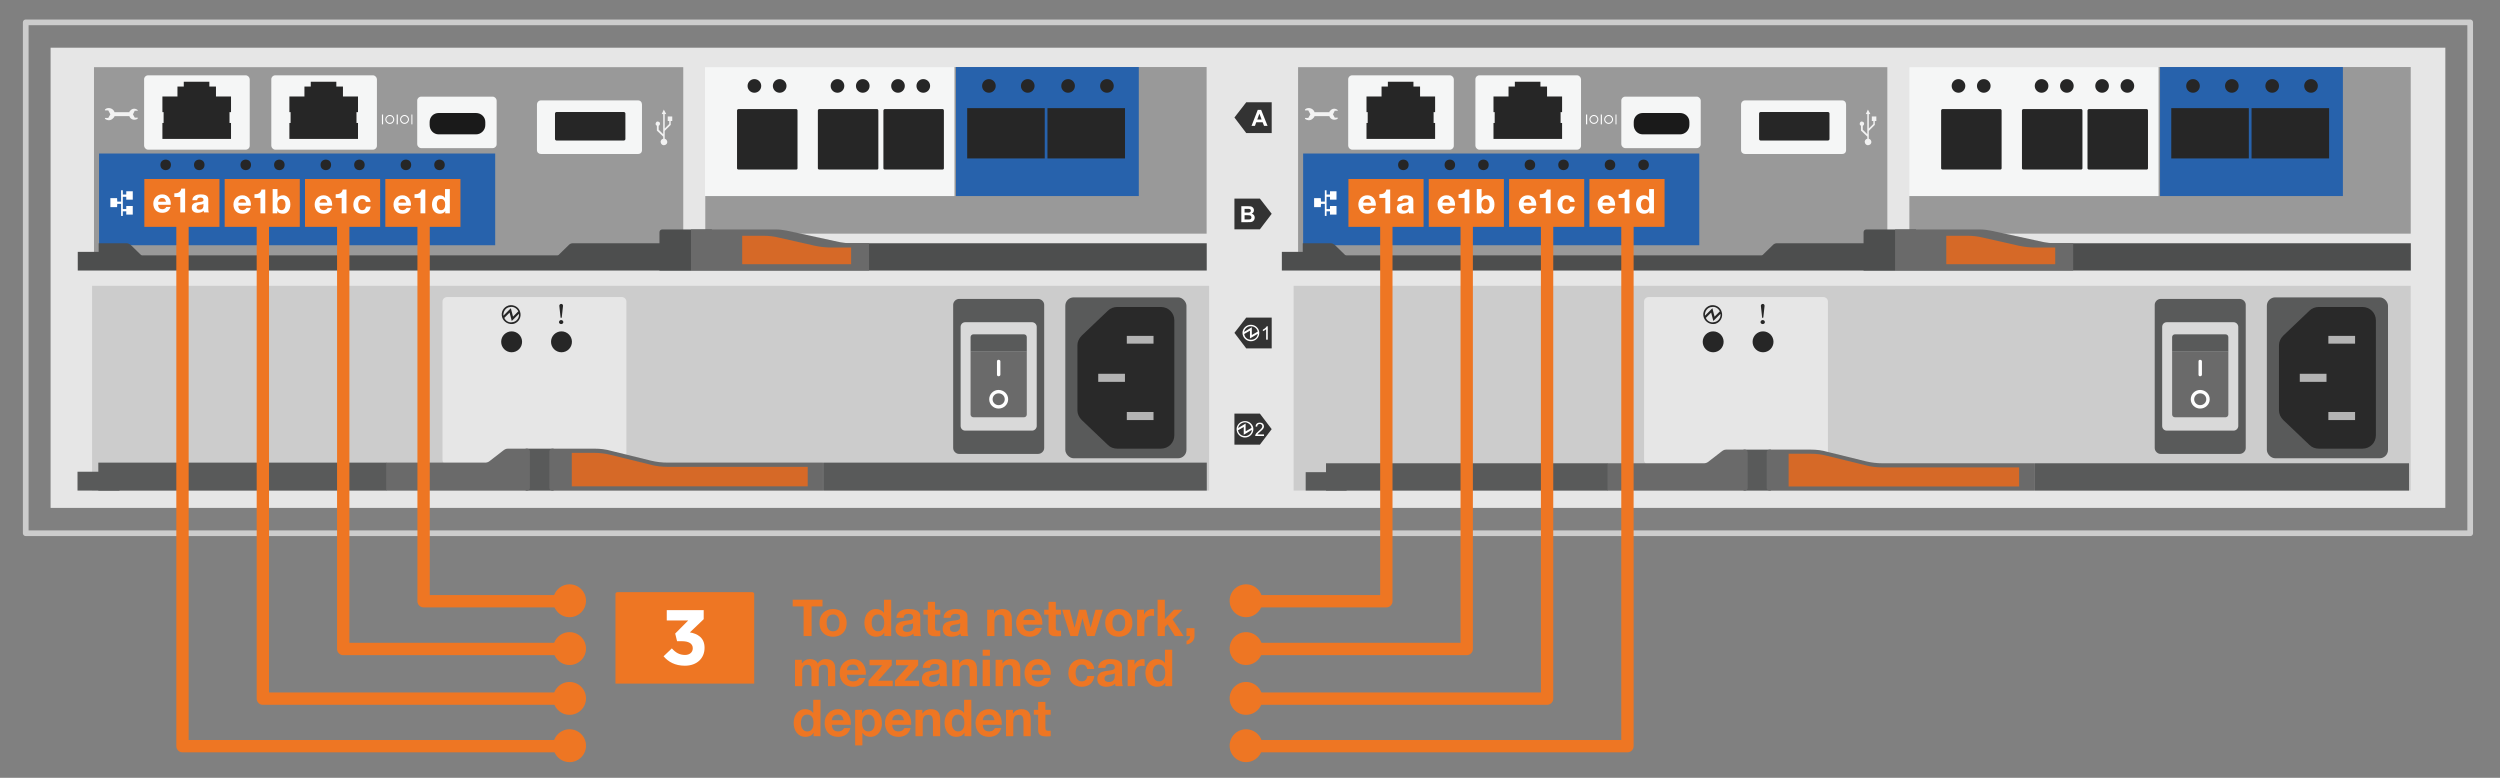 <?xml version="1.0" encoding="UTF-8"?><svg id="a" xmlns="http://www.w3.org/2000/svg" width="5.625in" height="1.75in" viewBox="0 0 405 126"><rect x="0" y="0" width="405" height="126" fill="#808080" stroke="none"/><rect x="4.17" y="3.622" width="396" height="82.759" fill="none" stroke="#ccc" stroke-linecap="round" stroke-linejoin="round" stroke-width=".923"/><rect x="8.196" y="7.727" width="387.949" height="74.551" fill="#e6e6e6" stroke-width="0"/><rect x="14.914" y="46.301" width="180.967" height="33.173" fill="#ccc" stroke-width="0"/><path d="M72.44,75.247h28.281c.403,0,.755-.302.755-.755v-25.614c0-.453-.352-.755-.755-.755h-28.281c-.403,0-.755.302-.755.755v25.614c0,.453.352.755.755.755" fill="#e6e6e6" fill-rule="evenodd" stroke-width="0"/><path d="M91.21,49.532c0-.201-.151-.302-.302-.302s-.302.151-.302.302l.201,1.862c0,.101.05.101.101.101s.101-.05.101-.101l.201-1.862M91.26,52.199c0-.201-.151-.352-.352-.352s-.352.151-.352.352c0,.151.151.302.352.302s.352-.151.352-.302Z" fill="#262626" fill-rule="evenodd" stroke-width="0"/><path d="M84.265,50.539c-.201-.805-1.057-1.258-1.862-1.057-.855.252-1.308,1.107-1.057,1.912.252.805,1.107,1.258,1.912,1.057.805-.252,1.258-1.107,1.006-1.912M84.064,50.841c.101.654-.403,1.308-1.107,1.359-.503.101-1.057-.201-1.258-.705l.855-.855.352,1.359,1.157-1.157ZM81.548,51.143c-.05-.704.403-1.359,1.107-1.409.554-.101,1.057.201,1.308.705l-.855.855-.352-1.359-1.208,1.208Z" fill="#262626" fill-rule="evenodd" stroke-width="0"/><circle cx="82.883" cy="55.375" r="1.694" fill="#262626" stroke-width="0"/><circle cx="90.96" cy="55.375" r="1.694" fill="#262626" stroke-width="0"/><path d="M155.37,73.536h12.782c.554,0,1.006-.453,1.006-.956v-23.198c0-.503-.453-.956-1.006-.956h-12.782c-.503,0-.956.453-.956.956v23.198c0,.503.453.956.956.956Z" fill="#595a5a" stroke-width="0"/><path d="M156.376,69.762h10.819c.403,0,.755-.352.755-.755v-16.053c0-.403-.352-.755-.755-.755h-10.819c-.453,0-.755.352-.755.755v16.053c0,.403.302.755.755.755Z" fill="#d9d9d9" stroke-width="0"/><path d="M166.34,56.98v-2.365c0-.252-.201-.453-.453-.453h-8.202c-.252,0-.453.201-.453.453v2.365h9.108Z" fill="#595a5a" stroke-width="0"/><path d="M166.34,56.98h-9.108v10.165c0,.252.201.453.453.453h8.202c.252,0,.453-.201.453-.453v-10.165Z" fill="#6a6a6a" stroke-width="0"/><path d="M161.761,60.955c.151,0,.302-.101.302-.252v-2.164c0-.151-.151-.252-.302-.252s-.252.101-.252.252v2.164c0,.151.101.252.252.252M162.767,64.679c0-.554-.453-.956-1.006-.956-.503,0-.956.403-.956.956s.453.956.956.956c.554,0,1.006-.403,1.006-.956ZM163.321,64.679c0-.855-.705-1.51-1.56-1.51-.805,0-1.51.654-1.51,1.51s.705,1.51,1.51,1.51c.855,0,1.56-.654,1.56-1.51Z" fill="#fff" fill-rule="evenodd" stroke-width="0"/><rect x="172.58" y="48.174" width="19.625" height="26.067" rx="1.359" ry="1.359" fill="#595a5a" stroke-width="0"/><path d="M174.542,55.923v10.568c0,.554.252,1.107.704,1.56l4.227,4.026c.403.403.956.604,1.51.604h7.095c1.208,0,2.164-.956,2.164-2.164v-18.619c0-1.208-.956-2.164-2.164-2.164h-7.095c-.554,0-1.107.201-1.51.604l-4.227,4.026c-.453.453-.704,1.006-.704,1.56Z" fill="#292929" stroke-width="0"/><path d="M182.543,68.051h4.328v-1.308h-4.328v1.308ZM177.914,61.861h4.328v-1.308h-4.328v1.308ZM182.543,55.671h4.328v-1.258h-4.328v1.258Z" fill="#b3b3b3" fill-rule="evenodd" stroke-width="0"/><rect x="133.35" y="74.946" width="62.149" height="4.528" fill="#595a5a" stroke-width="0"/><rect x="85.155" y="72.682" width="4.527" height="6.791" fill="#595a5a" stroke-width="0"/><rect x="15.927" y="74.946" width="46.75" height="4.528" fill="#595a5a" stroke-width="0"/><path d="M108.213,74.946c-.948,0-1.843-.105-2.738-.316l-6.423-1.579c-.895-.263-1.79-.368-2.738-.368h-6.844c-.263,0-.474.211-.474.474v5.896c0,.211.211.421.474.421h43.853v-4.528h-25.112Z" fill="#6a6a6a" stroke-width="0"/><path d="M92.63,78.789h38.22v-3.159h-22.637c-1,0-1.948-.105-2.895-.368l-6.423-1.579c-.842-.211-1.685-.316-2.58-.316h-3.685v5.422" fill="#d66927" fill-rule="evenodd" stroke-width="0"/><path d="M78.574,74.946h-15.951v4.528h22.795c.211,0,.421-.211.421-.421v-5.896c0-.263-.211-.474-.421-.474h-3.159c-.263,0-.474.105-.684.263l-2.316,1.79c-.211.158-.474.211-.684.211Z" fill="#6a6a6a" stroke-width="0"/><rect x="12.557" y="76.42" width="6.791" height="3.053" fill="#595a5a" stroke-width="0"/><rect x="209.565" y="46.301" width="180.967" height="33.173" fill="#ccc" stroke-width="0"/><path d="M267.091,75.247h28.281c.403,0,.755-.302.755-.755v-25.614c0-.453-.352-.755-.755-.755h-28.281c-.403,0-.755.302-.755.755v25.614c0,.453.352.755.755.755" fill="#e6e6e6" fill-rule="evenodd" stroke-width="0"/><path d="M285.861,49.532c0-.201-.151-.302-.302-.302s-.302.151-.302.302l.201,1.862c0,.101.05.101.101.101s.101-.05.101-.101l.201-1.862M285.911,52.199c0-.201-.151-.352-.352-.352s-.352.151-.352.352c0,.151.151.302.352.302s.352-.151.352-.302Z" fill="#262626" fill-rule="evenodd" stroke-width="0"/><path d="M278.917,50.539c-.201-.805-1.057-1.258-1.862-1.057-.855.252-1.308,1.107-1.057,1.912.252.805,1.107,1.258,1.912,1.057.805-.252,1.258-1.107,1.006-1.912M278.715,50.841c.101.654-.403,1.308-1.107,1.359-.503.101-1.057-.201-1.258-.705l.855-.855.352,1.359,1.157-1.157ZM276.199,51.143c-.05-.704.403-1.359,1.107-1.409.554-.101,1.057.201,1.308.705l-.855.855-.352-1.359-1.208,1.208Z" fill="#262626" fill-rule="evenodd" stroke-width="0"/><circle cx="277.534" cy="55.375" r="1.694" fill="#262626" stroke-width="0"/><circle cx="285.612" cy="55.375" r="1.694" fill="#262626" stroke-width="0"/><path d="M350.021,73.536h12.782c.554,0,1.006-.453,1.006-.956v-23.198c0-.503-.453-.956-1.006-.956h-12.782c-.503,0-.956.453-.956.956v23.198c0,.503.453.956.956.956Z" fill="#595a5a" stroke-width="0"/><path d="M351.027,69.762h10.819c.403,0,.755-.352.755-.755v-16.053c0-.403-.352-.755-.755-.755h-10.819c-.453,0-.755.352-.755.755v16.053c0,.403.302.755.755.755Z" fill="#d9d9d9" stroke-width="0"/><path d="M360.991,56.98v-2.365c0-.252-.201-.453-.453-.453h-8.202c-.252,0-.453.201-.453.453v2.365h9.108Z" fill="#595a5a" stroke-width="0"/><path d="M360.991,56.98h-9.108v10.165c0,.252.201.453.453.453h8.202c.252,0,.453-.201.453-.453v-10.165Z" fill="#6a6a6a" stroke-width="0"/><path d="M356.412,60.955c.151,0,.302-.101.302-.252v-2.164c0-.151-.151-.252-.302-.252s-.252.101-.252.252v2.164c0,.151.101.252.252.252M357.418,64.679c0-.554-.453-.956-1.006-.956-.503,0-.956.403-.956.956s.453.956.956.956c.554,0,1.006-.403,1.006-.956ZM357.972,64.679c0-.855-.705-1.51-1.56-1.51-.805,0-1.51.654-1.51,1.51s.705,1.51,1.51,1.51c.855,0,1.56-.654,1.56-1.51Z" fill="#fff" fill-rule="evenodd" stroke-width="0"/><rect x="367.231" y="48.174" width="19.625" height="26.067" rx="1.359" ry="1.359" fill="#595a5a" stroke-width="0"/><path d="M369.193,55.923v10.568c0,.554.252,1.107.704,1.56l4.227,4.026c.403.403.956.604,1.51.604h7.095c1.208,0,2.164-.956,2.164-2.164v-18.619c0-1.208-.956-2.164-2.164-2.164h-7.095c-.554,0-1.107.201-1.51.604l-4.227,4.026c-.453.453-.704,1.006-.704,1.56Z" fill="#292929" stroke-width="0"/><path d="M377.195,68.051h4.328v-1.308h-4.328v1.308ZM372.565,61.861h4.328v-1.308h-4.328v1.308ZM377.195,55.671h4.328v-1.258h-4.328v1.258Z" fill="#b3b3b3" fill-rule="evenodd" stroke-width="0"/><rect x="329.54" y="75.05" width="60.722" height="4.424" fill="#595a5a" stroke-width="0"/><rect x="282.452" y="72.838" width="4.424" height="6.635" fill="#595a5a" stroke-width="0"/><rect x="214.813" y="75.05" width="45.677" height="4.424" fill="#595a5a" stroke-width="0"/><path d="M304.981,75.05c-.926,0-1.8-.103-2.675-.309l-6.275-1.543c-.874-.257-1.749-.36-2.675-.36h-6.687c-.257,0-.463.206-.463.463v5.761c0,.206.206.411.463.411h42.846v-4.424h-24.535Z" fill="#6a6a6a" stroke-width="0"/><path d="M289.756,78.805h37.343v-3.086h-22.118c-.977,0-1.903-.103-2.829-.36l-6.275-1.543c-.823-.206-1.646-.309-2.52-.309h-3.601v5.298" fill="#d66927" fill-rule="evenodd" stroke-width="0"/><path d="M276.022,75.05h-15.585v4.424h22.272c.206,0,.412-.206.412-.411v-5.761c0-.257-.206-.463-.412-.463h-3.086c-.257,0-.463.103-.669.257l-2.263,1.749c-.206.154-.463.206-.669.206Z" fill="#6a6a6a" stroke-width="0"/><rect x="211.521" y="76.49" width="6.635" height="2.983" fill="#595a5a" stroke-width="0"/><path d="M201.889,56.438h4.126v-4.982h-4.126l-1.912,2.466,1.912,2.516ZM204.103,72.038l1.912-2.516-1.912-2.516h-4.126v5.032h4.126Z" fill="#333" fill-rule="evenodd" stroke-width="0"/><path d="M203.047,69.522c0-.705-.604-1.308-1.359-1.308s-1.359.604-1.359,1.308c0,.755.604,1.359,1.359,1.359s1.359-.604,1.359-1.359M202.795,69.723c-.101.604-.654,1.006-1.258.906-.503-.05-.855-.403-.956-.855l-.05-.05.956-.554v1.258l1.258-.755.05.05ZM200.581,69.371c.05-.604.654-1.006,1.258-.956.453.101.855.453.906.906l-.956.554v-1.258l-1.258.755h.05ZM204.003,53.922c0-.705-.604-1.308-1.359-1.308s-1.359.604-1.359,1.308c0,.755.604,1.359,1.359,1.359s1.359-.604,1.359-1.359ZM203.751,54.123c-.05.604-.654,1.006-1.258.906-.453-.05-.855-.403-.906-.855l-.05-.05.956-.554v1.258l1.258-.755v.05ZM201.537,53.771c.101-.604.654-1.006,1.258-.906.503.05.855.403.956.855l-.956.554v-1.258l-1.258.755Z" fill="#fff" fill-rule="evenodd" stroke-width="0"/><path d="M205.379,55.026h-.266v-1.689c-.063.061-.147.122-.251.183s-.196.106-.279.137v-.256c.148-.07.278-.154.39-.254.11-.099.189-.195.235-.288h.171v2.168Z" fill="#fff" stroke-width="0"/><path d="M204.767,70.375v.255h-1.427c-.003-.063.008-.125.03-.185.036-.097.095-.192.175-.287.08-.094.195-.203.347-.327.234-.192.394-.345.476-.457.083-.112.124-.219.124-.318,0-.105-.037-.194-.112-.267s-.174-.108-.294-.108c-.128,0-.23.039-.307.115s-.115.183-.116.318l-.272-.028c.019-.203.089-.358.211-.465.121-.106.285-.159.49-.159.207,0,.371.057.492.172.12.115.181.258.181.428,0,.086-.018.171-.053.255-.035.083-.094.171-.176.264-.082.092-.219.219-.409.38-.159.133-.262.224-.307.271s-.082.096-.111.144h1.059Z" fill="#fff" stroke-width="0"/><rect x="14.914" y="10.655" width="180.967" height="33.173" fill="#e6e6e6" stroke-width="0"/><polyline points="201.889 21.553 206.016 21.553 206.016 16.571 201.889 16.571 199.977 19.037 201.889 21.553" fill="#333" fill-rule="evenodd" stroke-width="0"/><polygon points="204.103 37.152 206.016 34.636 204.103 32.171 199.977 32.171 199.977 37.152 204.103 37.152" fill="#333" fill-rule="evenodd" stroke-width="0"/><path d="M205.345,20.393h-.569l-.227-.588h-1.036l-.214.588h-.555l1.01-2.591h.553l1.038,2.591ZM204.381,19.368l-.357-.961-.35.961h.707Z" fill="#fff" stroke-width="0"/><path d="M201.098,33.403h1.035c.205,0,.358.009.459.026.101.017.19.053.271.106.079.055.146.127.198.217.054.09.08.191.08.303,0,.122-.033.233-.099.334-.064.102-.153.178-.266.229.158.046.279.124.364.235.085.11.127.24.127.391,0,.117-.027.232-.082.344s-.13.2-.225.267-.212.107-.351.123c-.087.01-.298.016-.631.018h-.882v-2.592ZM201.621,33.834v.6h.343c.204,0,.331-.003.381-.009.089-.011.159-.042.211-.093.051-.052.077-.119.077-.203,0-.08-.022-.145-.066-.195-.044-.05-.11-.08-.197-.091-.052-.006-.201-.009-.447-.009h-.301ZM201.621,34.865v.693h.484c.188,0,.309-.006.359-.016.077-.015.141-.049.189-.104s.073-.128.073-.221c0-.077-.019-.144-.057-.197-.037-.055-.092-.094-.163-.119-.071-.024-.226-.037-.464-.037h-.423Z" fill="#fff" stroke-width="0"/><rect x="209.565" y="10.655" width="180.967" height="33.173" fill="#e6e6e6" stroke-width="0"/><rect x="114.256" y="10.859" width="81.218" height="26.993" fill="#999" stroke-width="0"/><rect x="154.865" y="10.859" width="29.621" height="20.902" fill="#2762ac" stroke-width="0"/><rect x="114.211" y="10.859" width="40.415" height="20.902" fill="#f5f6f6" stroke-width="0"/><rect x="15.227" y="10.882" width="95.46" height="30.579" fill="#999" stroke-width="0"/><path d="M87.622,24.943h15.745c.39,0,.634-.244.634-.634v-7.361c0-.39-.244-.682-.634-.682h-15.745c-.341,0-.634.292-.634.682v7.361c0,.39.292.634.634.634Z" fill="#f5f6f6" fill-rule="evenodd" stroke-width="0"/><rect x="67.588" y="15.658" width="12.869" height="8.336" rx=".634" ry=".634" fill="#f5f6f6" stroke-width="0"/><rect x="23.345" y="12.204" width="17.11" height="12.041" rx=".634" ry=".634" fill="#f5f6f6" stroke-width="0"/><rect x="43.951" y="12.204" width="17.11" height="12.041" rx=".634" ry=".634" fill="#f5f6f6" stroke-width="0"/><rect x="16.045" y="24.87" width="64.176" height="14.858" fill="#2762ac" stroke-width="0"/><rect x="23.186" y="28.799" width="12.566" height="8.149" fill="#ee7623" stroke="#2762ac" stroke-miterlimit="10" stroke-width=".393"/><rect x="36.199" y="28.799" width="12.566" height="8.149" fill="#ee7623" stroke="#2762ac" stroke-miterlimit="10" stroke-width=".393"/><rect x="49.212" y="28.799" width="12.566" height="8.149" fill="#ee7623" stroke="#2762ac" stroke-miterlimit="10" stroke-width=".393"/><rect x="62.225" y="28.799" width="12.566" height="8.149" fill="#ee7623" stroke="#2762ac" stroke-miterlimit="10" stroke-width=".393"/><circle cx="26.839" cy="26.709" r=".854" fill="#262626" stroke-width="0"/><circle cx="32.281" cy="26.709" r=".854" fill="#262626" stroke-width="0"/><circle cx="39.811" cy="26.709" r=".854" fill="#262626" stroke-width="0"/><circle cx="45.254" cy="26.709" r=".854" fill="#262626" stroke-width="0"/><circle cx="52.784" cy="26.709" r=".854" fill="#262626" stroke-width="0"/><circle cx="58.226" cy="26.709" r=".854" fill="#262626" stroke-width="0"/><circle cx="65.757" cy="26.709" r=".854" fill="#262626" stroke-width="0"/><circle cx="71.199" cy="26.709" r=".854" fill="#262626" stroke-width="0"/><polygon points="26.31 19.921 26.31 22.504 37.425 22.504 37.425 19.921 37.181 19.921 37.181 18.166 37.425 18.166 37.425 15.631 34.987 15.631 34.987 14.022 33.915 14.022 33.915 13.242 29.771 13.242 29.771 14.022 28.748 14.022 28.748 15.631 26.31 15.631 26.31 18.166 26.505 18.166 26.505 19.921 26.31 19.921" fill="#262626" stroke-width="0"/><polygon points="46.882 19.921 46.882 22.504 57.996 22.504 57.996 19.921 57.752 19.921 57.752 18.166 57.996 18.166 57.996 15.631 55.559 15.631 55.559 14.022 54.486 14.022 54.486 13.242 50.343 13.242 50.343 14.022 49.319 14.022 49.319 15.631 46.882 15.631 46.882 18.166 47.077 18.166 47.077 19.921 46.882 19.921" fill="#262626" stroke-width="0"/><path d="M71.063,21.767h6.045c.829,0,1.511-.682,1.511-1.511v-.487c0-.829-.682-1.462-1.511-1.462h-6.045c-.829,0-1.462.634-1.462,1.462v.487c0,.829.634,1.511,1.462,1.511Z" fill="#1a1a1a" fill-rule="evenodd" stroke-width="0"/><path d="M101.022,18.139h-10.822c-.146,0-.292.098-.292.244v4.144c0,.146.146.244.292.244h10.822c.146,0,.292-.097.292-.244v-4.144c0-.146-.146-.244-.292-.244Z" fill="#262626" stroke-width="0"/><polygon points="18.997 33.029 19.618 33.029 19.618 34.982 19.897 34.982 19.897 34.238 20.455 34.238 20.455 34.765 21.509 34.765 21.509 33.37 20.455 33.37 20.455 33.866 19.897 33.866 19.897 31.882 20.455 31.882 20.455 32.347 21.509 32.347 21.509 30.982 20.455 30.982 20.455 31.509 19.897 31.509 19.897 30.827 19.618 30.827 19.618 32.657 18.997 32.657 18.966 32.099 17.881 32.099 17.881 33.556 18.966 33.556 18.997 33.029" fill="#fff" fill-rule="evenodd" stroke-width="0"/><path d="M107.439,18.478v3.266l-.731-.731v-.634c.195-.097.244-.292.195-.487-.098-.146-.292-.244-.487-.195-.146.097-.244.292-.195.487.049.098.146.146.195.195v.78l1.024.975v.341c-.292.049-.487.341-.39.634.049.292.341.487.634.39.292-.049.487-.341.39-.634-.049-.195-.195-.341-.39-.39v-1.267l.975-.975v-.634h.244v-.731h-.731v.731h.244v.487l-.731.731v-2.34h.244l-.39-.731-.341.731h.244Z" fill="#f2f2f2" fill-rule="evenodd" stroke-width="0"/><path d="M20.951,18.18h-2.389c-.195-.536-.731-.78-1.267-.634-.097.049-.195.097-.292.195v.146h.536l.341.634-.341.585h-.536v.146c.439.341,1.024.292,1.365-.146.097-.049.146-.195.195-.292h2.389c.146.487.682.682,1.121.536.097-.049.195-.097.244-.146v-.146h-.487l-.292-.536.292-.585h.487v-.097c-.39-.341-.926-.292-1.219.097-.097.049-.146.146-.146.244Z" fill="#f2f2f2" fill-rule="evenodd" stroke-width="0"/><path d="M119.643,27.465h9.36c.097,0,.195-.097.195-.195v-9.36c0-.097-.097-.244-.195-.244h-9.36c-.146,0-.244.146-.244.244v9.36c0,.097.098.195.244.195" fill="#262626" fill-rule="evenodd" stroke-width="0"/><path d="M132.738,27.465h9.36c.097,0,.195-.097.195-.195v-9.36c0-.097-.097-.244-.195-.244h-9.36c-.146,0-.244.146-.244.244v9.36c0,.097.098.195.244.195" fill="#262626" fill-rule="evenodd" stroke-width="0"/><path d="M143.356,27.465h9.36c.097,0,.195-.097.195-.195v-9.36c0-.097-.097-.244-.195-.244h-9.36c-.146,0-.244.146-.244.244v9.36c0,.097.098.195.244.195" fill="#262626" fill-rule="evenodd" stroke-width="0"/><rect x="156.682" y="17.518" width="12.566" height="8.149" fill="#262626" stroke-width="0"/><rect x="169.688" y="17.518" width="12.566" height="8.149" fill="#262626" stroke-width="0"/><circle cx="122.212" cy="13.92" r="1.106" fill="#262626" stroke-width="0"/><circle cx="126.309" cy="13.92" r="1.106" fill="#262626" stroke-width="0"/><circle cx="135.672" cy="13.92" r="1.106" fill="#262626" stroke-width="0"/><circle cx="139.769" cy="13.92" r="1.106" fill="#262626" stroke-width="0"/><circle cx="145.475" cy="13.92" r="1.106" fill="#262626" stroke-width="0"/><circle cx="149.572" cy="13.92" r="1.106" fill="#262626" stroke-width="0"/><circle cx="160.204" cy="13.92" r="1.106" fill="#262626" stroke-width="0"/><circle cx="166.495" cy="13.92" r="1.106" fill="#262626" stroke-width="0"/><circle cx="173.03" cy="13.92" r="1.106" fill="#262626" stroke-width="0"/><circle cx="179.322" cy="13.92" r="1.106" fill="#262626" stroke-width="0"/><path d="M106.834,37.64v3.722H19.846v1.349h86.988v1.117h88.657v-4.42h-80.168v-2.233h-8.06c-.238,0-.429.186-.429.465Z" fill="#4d4e4e" stroke-width="0"/><path d="M111.937,39.408h-19.172c-.191,0-.429.093-.572.233l-2.671,2.605c-.191.14-.382.233-.62.233H24.377c-.191,0-.429-.093-.572-.233l-2.671-2.605c-.191-.14-.382-.233-.62-.233h-4.531v1.396h-3.386v3.024h99.34v-4.42Z" fill="#4d4e4e" stroke-width="0"/><path d="M125.767,37.175h-13.83v6.653h28.853v-4.42h-3.052c-.572,0-1.145-.093-1.717-.186l-8.584-1.861c-.525-.093-1.097-.186-1.669-.186Z" fill="#6a6a6a" stroke-width="0"/><path d="M137.881,40.106h-3.1c-.906,0-1.812-.093-2.718-.279l-5.961-1.349c-.763-.186-1.574-.279-2.385-.279h-3.481v4.606h17.646v-2.698" fill="#d66927" fill-rule="evenodd" stroke-width="0"/><rect x="66.647" y="18.553" width=".159" height="1.591" fill="#fff" stroke-width="0"/><path d="M66.17,19.348c0,.345-.292.637-.637.637s-.637-.292-.637-.637.292-.637.637-.637.637.292.637.637Z" fill="none" stroke="#fff" stroke-miterlimit="10" stroke-width=".168"/><rect x="64.26" y="18.553" width=".186" height="1.591" fill="#fff" stroke-width="0"/><path d="M63.783,19.348c0,.345-.265.637-.637.637-.345,0-.637-.292-.637-.637s.292-.637.637-.637c.371,0,.637.292.637.637Z" fill="none" stroke="#fff" stroke-miterlimit="10" stroke-width=".168"/><rect x="61.873" y="18.553" width=".186" height="1.591" fill="#fff" stroke-width="0"/><rect x="309.319" y="10.859" width="81.218" height="26.993" fill="#999" stroke-width="0"/><rect x="349.928" y="10.859" width="29.621" height="20.902" fill="#2762ac" stroke-width="0"/><rect x="309.275" y="10.859" width="40.415" height="20.902" fill="#f5f6f6" stroke-width="0"/><rect x="210.29" y="10.882" width="95.46" height="30.579" fill="#999" stroke-width="0"/><path d="M282.686,24.943h15.745c.39,0,.634-.244.634-.634v-7.361c0-.39-.244-.682-.634-.682h-15.745c-.341,0-.634.292-.634.682v7.361c0,.39.292.634.634.634Z" fill="#f5f6f6" fill-rule="evenodd" stroke-width="0"/><rect x="262.651" y="15.658" width="12.869" height="8.336" rx=".634" ry=".634" fill="#f5f6f6" stroke-width="0"/><rect x="218.408" y="12.204" width="17.11" height="12.041" rx=".634" ry=".634" fill="#f5f6f6" stroke-width="0"/><rect x="239.015" y="12.204" width="17.11" height="12.041" rx=".634" ry=".634" fill="#f5f6f6" stroke-width="0"/><rect x="211.108" y="24.87" width="64.176" height="14.858" fill="#2762ac" stroke-width="0"/><rect x="218.249" y="28.799" width="12.566" height="8.149" fill="#ee7623" stroke="#2762ac" stroke-miterlimit="10" stroke-width=".393"/><rect x="231.262" y="28.799" width="12.566" height="8.149" fill="#ee7623" stroke="#2762ac" stroke-miterlimit="10" stroke-width=".393"/><rect x="244.275" y="28.799" width="12.566" height="8.149" fill="#ee7623" stroke="#2762ac" stroke-miterlimit="10" stroke-width=".393"/><rect x="257.288" y="28.799" width="12.566" height="8.149" fill="#ee7623" stroke="#2762ac" stroke-miterlimit="10" stroke-width=".393"/><circle cx="227.344" cy="26.709" r=".854" fill="#262626" stroke-width="0"/><circle cx="234.875" cy="26.709" r=".854" fill="#262626" stroke-width="0"/><circle cx="240.317" cy="26.709" r=".854" fill="#262626" stroke-width="0"/><circle cx="247.847" cy="26.709" r=".854" fill="#262626" stroke-width="0"/><circle cx="253.289" cy="26.709" r=".854" fill="#262626" stroke-width="0"/><circle cx="260.82" cy="26.709" r=".854" fill="#262626" stroke-width="0"/><circle cx="266.262" cy="26.709" r=".854" fill="#262626" stroke-width="0"/><polygon points="221.373 19.921 221.373 22.504 232.488 22.504 232.488 19.921 232.244 19.921 232.244 18.166 232.488 18.166 232.488 15.631 230.051 15.631 230.051 14.022 228.978 14.022 228.978 13.242 224.835 13.242 224.835 14.022 223.811 14.022 223.811 15.631 221.373 15.631 221.373 18.166 221.568 18.166 221.568 19.921 221.373 19.921" fill="#262626" stroke-width="0"/><polygon points="241.945 19.921 241.945 22.504 253.059 22.504 253.059 19.921 252.816 19.921 252.816 18.166 253.059 18.166 253.059 15.631 250.622 15.631 250.622 14.022 249.55 14.022 249.55 13.242 245.406 13.242 245.406 14.022 244.382 14.022 244.382 15.631 241.945 15.631 241.945 18.166 242.14 18.166 242.14 19.921 241.945 19.921" fill="#262626" stroke-width="0"/><path d="M266.126,21.767h6.045c.829,0,1.511-.682,1.511-1.511v-.487c0-.829-.682-1.462-1.511-1.462h-6.045c-.829,0-1.462.634-1.462,1.462v.487c0,.829.634,1.511,1.462,1.511Z" fill="#1a1a1a" fill-rule="evenodd" stroke-width="0"/><path d="M296.085,18.139h-10.822c-.146,0-.292.098-.292.244v4.144c0,.146.146.244.292.244h10.822c.146,0,.292-.097.292-.244v-4.144c0-.146-.146-.244-.292-.244Z" fill="#262626" stroke-width="0"/><path d="M302.502,18.478v3.266l-.731-.731v-.634c.195-.097.244-.292.195-.487-.098-.146-.292-.244-.487-.195-.146.097-.244.292-.195.487.049.098.146.146.195.195v.78l1.024.975v.341c-.292.049-.487.341-.39.634.049.292.341.487.634.39.292-.049.487-.341.39-.634-.049-.195-.195-.341-.39-.39v-1.267l.975-.975v-.634h.244v-.731h-.731v.731h.244v.487l-.731.731v-2.34h.244l-.39-.731-.341.731h.244Z" fill="#f2f2f2" fill-rule="evenodd" stroke-width="0"/><path d="M314.706,27.465h9.36c.097,0,.195-.097.195-.195v-9.36c0-.097-.097-.244-.195-.244h-9.36c-.146,0-.244.146-.244.244v9.36c0,.097.098.195.244.195" fill="#262626" fill-rule="evenodd" stroke-width="0"/><path d="M327.801,27.465h9.36c.097,0,.195-.097.195-.195v-9.36c0-.097-.097-.244-.195-.244h-9.36c-.146,0-.244.146-.244.244v9.36c0,.097.098.195.244.195" fill="#262626" fill-rule="evenodd" stroke-width="0"/><path d="M338.419,27.465h9.36c.097,0,.195-.097.195-.195v-9.36c0-.097-.097-.244-.195-.244h-9.36c-.146,0-.244.146-.244.244v9.36c0,.097.098.195.244.195" fill="#262626" fill-rule="evenodd" stroke-width="0"/><rect x="351.745" y="17.518" width="12.566" height="8.149" fill="#262626" stroke-width="0"/><rect x="364.752" y="17.518" width="12.566" height="8.149" fill="#262626" stroke-width="0"/><circle cx="317.275" cy="13.92" r="1.106" fill="#262626" stroke-width="0"/><circle cx="321.372" cy="13.92" r="1.106" fill="#262626" stroke-width="0"/><circle cx="330.736" cy="13.92" r="1.106" fill="#262626" stroke-width="0"/><circle cx="334.832" cy="13.92" r="1.106" fill="#262626" stroke-width="0"/><circle cx="340.538" cy="13.92" r="1.106" fill="#262626" stroke-width="0"/><circle cx="344.635" cy="13.92" r="1.106" fill="#262626" stroke-width="0"/><circle cx="355.267" cy="13.92" r="1.106" fill="#262626" stroke-width="0"/><circle cx="361.558" cy="13.92" r="1.106" fill="#262626" stroke-width="0"/><circle cx="368.094" cy="13.92" r="1.106" fill="#262626" stroke-width="0"/><circle cx="374.385" cy="13.92" r="1.106" fill="#262626" stroke-width="0"/><path d="M301.897,37.64v3.722h-86.988v1.349h86.988v1.117h88.657v-4.42h-80.168v-2.233h-8.06c-.238,0-.429.186-.429.465Z" fill="#4d4e4e" stroke-width="0"/><path d="M307,39.408h-19.172c-.191,0-.429.093-.572.233l-2.671,2.605c-.191.14-.382.233-.62.233h-64.525c-.191,0-.429-.093-.572-.233l-2.671-2.605c-.191-.14-.382-.233-.62-.233h-4.531v1.396h-3.386v3.024h99.34v-4.42Z" fill="#4d4e4e" stroke-width="0"/><path d="M320.831,37.175h-13.83v6.653h28.853v-4.42h-3.052c-.572,0-1.145-.093-1.717-.186l-8.584-1.861c-.525-.093-1.097-.186-1.669-.186Z" fill="#6a6a6a" stroke-width="0"/><path d="M332.944,40.106h-3.1c-.906,0-1.812-.093-2.718-.279l-5.961-1.349c-.763-.186-1.574-.279-2.385-.279h-3.481v4.606h17.646v-2.698" fill="#d66927" fill-rule="evenodd" stroke-width="0"/><rect x="261.711" y="18.553" width=".159" height="1.591" fill="#fff" stroke-width="0"/><path d="M261.233,19.348c0,.345-.292.637-.637.637s-.637-.292-.637-.637.292-.637.637-.637.637.292.637.637Z" fill="none" stroke="#fff" stroke-miterlimit="10" stroke-width=".168"/><rect x="259.324" y="18.553" width=".186" height="1.591" fill="#fff" stroke-width="0"/><path d="M258.846,19.348c0,.345-.265.637-.637.637-.345,0-.637-.292-.637-.637s.292-.637.637-.637c.371,0,.637.292.637.637Z" fill="none" stroke="#fff" stroke-miterlimit="10" stroke-width=".168"/><rect x="256.936" y="18.553" width=".186" height="1.591" fill="#fff" stroke-width="0"/><path d="M215.354,18.18h-2.389c-.195-.536-.731-.78-1.267-.634-.097.049-.195.097-.292.195v.146h.536l.341.634-.341.585h-.536v.146c.439.341,1.024.292,1.365-.146.097-.049.146-.195.195-.292h2.389c.146.487.682.682,1.121.536.097-.049.195-.097.244-.146v-.146h-.487l-.292-.536.292-.585h.487v-.097c-.39-.341-.926-.292-1.219.097-.097.049-.146.146-.146.244Z" fill="#f2f2f2" fill-rule="evenodd" stroke-width="0"/><polygon points="214.002 33.029 214.622 33.029 214.622 34.982 214.901 34.982 214.901 34.238 215.459 34.238 215.459 34.765 216.513 34.765 216.513 33.37 215.459 33.37 215.459 33.866 214.901 33.866 214.901 31.882 215.459 31.882 215.459 32.347 216.513 32.347 216.513 30.982 215.459 30.982 215.459 31.509 214.901 31.509 214.901 30.827 214.622 30.827 214.622 32.657 214.002 32.657 213.971 32.099 212.885 32.099 212.885 33.556 213.971 33.556 214.002 33.029" fill="#fff" fill-rule="evenodd" stroke-width="0"/><polyline points="29.564 34.987 29.564 120.876 92.141 120.876" fill="none" stroke="#ee7623" stroke-linecap="round" stroke-linejoin="round" stroke-width="2"/><polyline points="42.584 34.987 42.584 113.179 92.141 113.179" fill="none" stroke="#ee7623" stroke-linecap="round" stroke-linejoin="round" stroke-width="2"/><polyline points="55.604 34.987 55.604 105.135 92.141 105.135" fill="none" stroke="#ee7623" stroke-linecap="round" stroke-linejoin="round" stroke-width="2"/><polyline points="68.623 34.987 68.623 97.396 92.141 97.396" fill="none" stroke="#ee7623" stroke-linecap="round" stroke-linejoin="round" stroke-width="2"/><circle cx="92.271" cy="97.323" r="2.661" fill="#ee7623" stroke-width="0"/><circle cx="92.271" cy="105.069" r="2.661" fill="#ee7623" stroke-width="0"/><circle cx="92.271" cy="113.141" r="2.661" fill="#ee7623" stroke-width="0"/><circle cx="92.271" cy="120.803" r="2.661" fill="#ee7623" stroke-width="0"/><polyline points="263.646 34.987 263.646 120.876 201.99 120.876" fill="none" stroke="#ee7623" stroke-linecap="round" stroke-linejoin="round" stroke-width="2"/><polyline points="250.626 34.987 250.626 113.179 201.99 113.179" fill="none" stroke="#ee7623" stroke-linecap="round" stroke-linejoin="round" stroke-width="2"/><polyline points="237.607 34.987 237.607 105.135 201.99 105.135" fill="none" stroke="#ee7623" stroke-linecap="round" stroke-linejoin="round" stroke-width="2"/><polyline points="224.587 34.987 224.587 97.396 201.99 97.396" fill="none" stroke="#ee7623" stroke-linecap="round" stroke-linejoin="round" stroke-width="2"/><circle cx="201.861" cy="97.323" r="2.661" fill="#ee7623" stroke-width="0"/><circle cx="201.861" cy="105.069" r="2.661" fill="#ee7623" stroke-width="0"/><circle cx="201.861" cy="113.141" r="2.661" fill="#ee7623" stroke-width="0"/><circle cx="201.861" cy="120.803" r="2.661" fill="#ee7623" stroke-width="0"/><path d="M99.702,110.739h22.478v-14.503c0-.176-.145-.311-.324-.311h-21.832c-.178,0-.321.135-.321.311v14.503Z" fill="#ee7623" stroke-width="0"/><path d="M107.498,106.317l1.341-1.277c.607.683,1.24,1.062,2.138,1.062.733,0,1.252-.418,1.252-1.075v-.025c0-.721-.645-1.126-1.733-1.126h-.81l-.304-1.239,2.113-2.125h-3.479v-1.67h5.983v1.467l-2.239,2.138c1.202.203,2.378.835,2.378,2.479v.025c0,1.67-1.214,2.896-3.188,2.896-1.594,0-2.694-.632-3.454-1.53Z" fill="#fff" stroke-width="0"/><path d="M128.418,98.241v-1.089h4.826v1.089h-1.766v4.802h-1.295v-4.802h-1.765Z" fill="#ee7623" stroke-width="0"/><path d="M132.907,99.986c.104-.277.253-.515.445-.71.192-.194.423-.346.692-.453s.572-.161.908-.161.639.054.911.161.505.259.697.453c.192.195.341.433.445.71s.157.587.157.928-.053.649-.157.925c-.104.274-.253.51-.445.705s-.425.345-.697.449-.576.157-.911.157-.639-.053-.908-.157-.5-.254-.692-.449-.342-.431-.445-.705c-.105-.275-.157-.583-.157-.925s.052-.65.157-.928ZM133.97,101.414c.033.162.09.308.17.437.079.13.186.232.317.31s.297.115.495.115.364-.038.499-.115.242-.18.321-.31c.08-.129.137-.274.169-.437.033-.163.05-.329.05-.5,0-.17-.017-.338-.05-.503-.032-.165-.089-.311-.169-.438-.079-.126-.187-.229-.321-.309-.135-.08-.302-.12-.499-.12s-.363.04-.495.12c-.132.079-.238.183-.317.309-.08.127-.137.272-.17.438-.032.165-.049.333-.049.503,0,.171.017.337.049.5Z" fill="#ee7623" stroke-width="0"/><path d="M143.244,102.498c-.138.231-.318.397-.541.5-.223.102-.474.152-.755.152-.318,0-.6-.062-.841-.186-.242-.124-.441-.292-.599-.504-.156-.211-.275-.455-.354-.729-.08-.275-.12-.562-.12-.858,0-.286.04-.562.12-.829.079-.267.198-.502.354-.705.157-.203.354-.367.59-.491s.512-.186.825-.186c.253,0,.493.054.722.161s.408.266.54.475h.017v-2.146h1.172v5.891h-1.113v-.545h-.017ZM143.194,100.39c-.033-.162-.09-.306-.169-.429-.08-.124-.184-.225-.31-.302-.127-.076-.286-.115-.479-.115s-.354.039-.486.115c-.133.077-.238.179-.318.306-.079.127-.138.271-.173.433-.036.163-.054.332-.054.508,0,.165.02.33.058.495s.101.312.186.441.192.233.322.313c.129.08.284.119.466.119.192,0,.354-.038.482-.115s.232-.18.31-.31c.077-.129.132-.276.165-.441s.05-.335.05-.511c0-.177-.017-.346-.05-.508Z" fill="#ee7623" stroke-width="0"/><path d="M145.208,100.089c.016-.275.085-.504.206-.686.121-.181.274-.327.462-.437.187-.11.397-.188.631-.235s.469-.07.705-.07c.215,0,.432.016.652.046.22.03.421.089.602.177.182.088.33.211.446.367.115.157.173.364.173.623v2.219c0,.193.011.377.033.553.021.177.061.309.115.396h-1.188c-.022-.066-.04-.133-.054-.202-.014-.068-.023-.139-.029-.21-.187.192-.407.327-.66.404-.253.076-.511.115-.775.115-.203,0-.394-.025-.569-.074-.176-.05-.33-.127-.462-.231s-.235-.236-.31-.396c-.074-.16-.111-.35-.111-.569,0-.242.043-.441.128-.599.086-.156.195-.281.33-.375s.289-.164.462-.21c.174-.047.348-.084.524-.112.176-.027.349-.049.52-.065.17-.017.321-.041.454-.074.132-.033.236-.081.313-.145.076-.063.112-.155.106-.276,0-.126-.021-.227-.062-.301s-.097-.132-.165-.174c-.068-.041-.148-.068-.239-.082s-.188-.021-.293-.021c-.23,0-.412.049-.544.148-.133.099-.209.264-.231.495h-1.171ZM147.913,100.956c-.049.044-.111.078-.186.103-.074.025-.153.046-.239.062-.085.017-.174.03-.268.041s-.188.024-.28.041c-.089.017-.175.039-.261.066-.085.027-.159.064-.223.111-.062.047-.114.105-.152.177-.038.072-.058.163-.058.272,0,.104.02.192.058.264.038.072.091.128.157.17.065.041.143.069.23.086s.179.025.272.025c.23,0,.409-.039.536-.116.127-.076.22-.169.28-.276.061-.106.098-.216.111-.325.014-.11.021-.198.021-.265v-.437Z" fill="#ee7623" stroke-width="0"/><path d="M152.334,98.777v.784h-.857v2.112c0,.197.033.33.099.396.066.066.198.1.396.1.065,0,.129-.003.189-.009.061-.005.118-.014.173-.024v.907c-.099.017-.209.027-.329.033-.121.005-.239.008-.355.008-.182,0-.354-.012-.516-.037-.162-.024-.305-.072-.429-.145-.124-.071-.222-.173-.293-.305s-.107-.306-.107-.52v-2.517h-.709v-.784h.709v-1.278h1.172v1.278h.857Z" fill="#ee7623" stroke-width="0"/><path d="M152.847,100.089c.016-.275.085-.504.206-.686.121-.181.274-.327.462-.437.187-.11.397-.188.631-.235s.469-.07.705-.07c.215,0,.432.016.652.046.22.03.421.089.602.177.182.088.33.211.446.367.115.157.173.364.173.623v2.219c0,.193.011.377.033.553.021.177.061.309.115.396h-1.188c-.022-.066-.04-.133-.054-.202-.014-.068-.023-.139-.029-.21-.187.192-.407.327-.66.404-.253.076-.511.115-.775.115-.203,0-.394-.025-.569-.074-.176-.05-.33-.127-.462-.231s-.235-.236-.31-.396c-.074-.16-.111-.35-.111-.569,0-.242.043-.441.128-.599.086-.156.195-.281.33-.375s.289-.164.462-.21c.174-.047.348-.084.524-.112.176-.027.349-.049.52-.065.17-.017.321-.041.454-.074.132-.033.236-.081.313-.145.076-.063.112-.155.106-.276,0-.126-.021-.227-.062-.301s-.097-.132-.165-.174c-.068-.041-.148-.068-.239-.082s-.188-.021-.293-.021c-.23,0-.412.049-.544.148-.133.099-.209.264-.231.495h-1.171ZM155.552,100.956c-.049.044-.111.078-.186.103-.074.025-.153.046-.239.062-.085.017-.174.03-.268.041s-.188.024-.28.041c-.089.017-.175.039-.261.066-.085.027-.159.064-.223.111-.062.047-.114.105-.152.177-.038.072-.058.163-.058.272,0,.104.02.192.058.264.038.072.091.128.157.17.065.041.143.069.23.086s.179.025.272.025c.23,0,.409-.039.536-.116.127-.076.22-.169.28-.276.061-.106.098-.216.111-.325.014-.11.021-.198.021-.265v-.437Z" fill="#ee7623" stroke-width="0"/><path d="M161.039,98.777v.595h.024c.148-.248.341-.428.577-.541.236-.112.479-.169.727-.169.313,0,.57.043.771.128.2.085.358.203.474.354.116.151.197.336.244.553.046.218.069.458.069.723v2.623h-1.171v-2.409c0-.352-.056-.614-.165-.788-.11-.173-.306-.26-.586-.26-.319,0-.55.095-.693.285-.143.189-.214.502-.214.937v2.235h-1.172v-4.266h1.114Z" fill="#ee7623" stroke-width="0"/><path d="M166.071,102.019c.176.171.43.256.76.256.236,0,.439-.059.61-.177.17-.118.274-.244.313-.376h1.031c-.165.512-.418.878-.76,1.098-.341.22-.753.33-1.237.33-.335,0-.638-.054-.907-.161s-.498-.26-.685-.458c-.188-.198-.332-.435-.434-.709-.102-.275-.152-.578-.152-.908,0-.318.052-.615.157-.891.104-.275.252-.513.445-.714.192-.2.422-.358.688-.474.267-.116.562-.174.887-.174.363,0,.68.07.949.211.27.14.49.328.664.564.173.236.298.506.375.809s.104.619.083.949h-3.077c.017.379.112.654.288.824ZM167.395,99.776c-.14-.154-.354-.231-.64-.231-.187,0-.342.032-.466.095-.124.063-.223.142-.297.235s-.127.192-.156.297c-.031.104-.049.198-.054.28h1.905c-.055-.297-.152-.522-.293-.676Z" fill="#ee7623" stroke-width="0"/><path d="M171.895,98.777v.784h-.857v2.112c0,.197.033.33.099.396.066.066.198.1.396.1.065,0,.129-.003.189-.009.061-.005.118-.014.173-.024v.907c-.099.017-.209.027-.329.033-.121.005-.239.008-.355.008-.182,0-.354-.012-.516-.037-.162-.024-.305-.072-.429-.145-.124-.071-.222-.173-.293-.305s-.107-.306-.107-.52v-2.517h-.709v-.784h.709v-1.278h1.172v1.278h.857Z" fill="#ee7623" stroke-width="0"/><path d="M176.127,103.042l-.76-2.862h-.017l-.726,2.862h-1.213l-1.353-4.266h1.237l.783,2.896h.017l.71-2.896h1.139l.726,2.888h.017l.784-2.888h1.204l-1.345,4.266h-1.204Z" fill="#ee7623" stroke-width="0"/><path d="M179.197,99.986c.104-.277.253-.515.445-.71.192-.194.423-.346.692-.453s.572-.161.908-.161.639.054.911.161.505.259.697.453c.192.195.341.433.445.71s.157.587.157.928-.053.649-.157.925c-.104.274-.253.51-.445.705s-.425.345-.697.449-.576.157-.911.157-.639-.053-.908-.157-.5-.254-.692-.449-.342-.431-.445-.705c-.105-.275-.157-.583-.157-.925s.052-.65.157-.928ZM180.26,101.414c.033.162.09.308.17.437.079.13.186.232.317.31s.297.115.495.115.364-.038.499-.115.242-.18.321-.31c.08-.129.137-.274.169-.437.033-.163.05-.329.05-.5,0-.17-.017-.338-.05-.503-.032-.165-.089-.311-.169-.438-.079-.126-.187-.229-.321-.309-.135-.08-.302-.12-.499-.12s-.363.04-.495.12c-.132.079-.238.183-.317.309-.08.127-.137.272-.17.438-.032.165-.049.333-.049.503,0,.171.017.337.049.5Z" fill="#ee7623" stroke-width="0"/><path d="M185.327,98.777v.792h.017c.055-.132.129-.254.223-.367.093-.112.2-.209.321-.288.121-.08.25-.142.388-.186s.28-.066.429-.066c.077,0,.163.014.256.041v1.089c-.055-.011-.121-.021-.197-.028-.077-.009-.151-.013-.223-.013-.215,0-.396.036-.545.107s-.269.169-.359.293c-.09.124-.155.269-.193.433-.039.165-.058.345-.058.537v1.922h-1.172v-4.266h1.114Z" fill="#ee7623" stroke-width="0"/><path d="M188.701,97.152v3.16l1.477-1.535h1.386l-1.608,1.568,1.79,2.697h-1.419l-1.172-1.905-.453.437v1.469h-1.172v-5.891h1.172Z" fill="#ee7623" stroke-width="0"/><path d="M193.51,101.772v1.271c0,.187-.035.358-.104.516s-.161.293-.276.408-.252.211-.408.285c-.157.074-.323.125-.499.152v-.594c.082-.017.161-.05.235-.1.074-.049.139-.108.193-.177.055-.069.097-.146.124-.231s.038-.172.033-.26h-.595v-1.271h1.296Z" fill="#ee7623" stroke-width="0"/><path d="M129.895,106.886v.578h.017c.154-.22.339-.391.557-.512s.466-.182.747-.182c.27,0,.516.053.739.157.223.104.392.288.507.553.127-.188.299-.353.516-.495.218-.144.475-.215.771-.215.226,0,.435.027.627.083.192.055.357.143.495.264s.245.279.322.475c.076.195.115.43.115.705v2.854h-1.172v-2.417c0-.144-.005-.278-.017-.404-.011-.127-.041-.236-.091-.33-.049-.094-.122-.168-.218-.223-.097-.055-.228-.083-.393-.083s-.298.032-.399.095c-.103.063-.182.146-.239.248-.059.102-.097.217-.116.347-.019.129-.028.26-.028.392v2.376h-1.172v-2.393c0-.126-.003-.252-.008-.375-.005-.124-.029-.238-.07-.343-.042-.104-.11-.188-.207-.252-.096-.062-.238-.095-.425-.095-.055,0-.128.013-.219.037-.09.025-.179.072-.264.141-.085.068-.158.168-.219.297s-.091.299-.091.508v2.475h-1.171v-4.266h1.105Z" fill="#ee7623" stroke-width="0"/><path d="M137.485,110.128c.176.171.43.256.76.256.236,0,.439-.059.61-.177.17-.118.274-.244.313-.376h1.031c-.165.512-.418.878-.76,1.098-.341.22-.753.33-1.237.33-.335,0-.638-.054-.907-.161s-.498-.26-.685-.458c-.188-.198-.332-.435-.434-.709-.102-.275-.152-.578-.152-.908,0-.318.052-.615.157-.891.104-.275.252-.513.445-.714.192-.2.422-.358.688-.474.267-.116.562-.174.887-.174.363,0,.68.07.949.211.27.14.49.328.664.564.173.236.298.506.375.809s.104.619.083.949h-3.077c.017.379.112.654.288.824ZM138.809,107.885c-.14-.154-.354-.231-.64-.231-.187,0-.342.032-.466.095-.124.063-.223.142-.297.235s-.127.192-.156.297c-.031.104-.049.198-.054.28h1.905c-.055-.297-.152-.522-.293-.676Z" fill="#ee7623" stroke-width="0"/><path d="M142.921,107.769h-2.054v-.883h3.597v.883l-2.219,2.5h2.376v.883h-3.919v-.883l2.219-2.5Z" fill="#ee7623" stroke-width="0"/><path d="M147.203,107.769h-2.054v-.883h3.597v.883l-2.219,2.5h2.376v.883h-3.919v-.883l2.219-2.5Z" fill="#ee7623" stroke-width="0"/><path d="M149.481,108.199c.016-.275.085-.504.206-.686.121-.181.274-.327.462-.437.187-.11.397-.188.631-.235s.469-.07.705-.07c.215,0,.432.016.652.046.22.03.421.089.602.177.182.088.33.211.446.367.115.157.173.364.173.623v2.219c0,.193.011.377.033.553.021.177.061.309.115.396h-1.188c-.022-.066-.04-.133-.054-.202-.014-.068-.023-.139-.029-.21-.187.192-.407.327-.66.404-.253.076-.511.115-.775.115-.203,0-.394-.025-.569-.074-.176-.05-.33-.127-.462-.231s-.235-.236-.31-.396c-.074-.16-.111-.35-.111-.569,0-.242.043-.441.128-.599.086-.156.195-.281.33-.375s.289-.164.462-.21c.174-.047.348-.084.524-.112.176-.027.349-.049.52-.065.17-.017.321-.041.454-.074.132-.033.236-.081.313-.145.076-.063.112-.155.106-.276,0-.126-.021-.227-.062-.301s-.097-.132-.165-.174c-.068-.041-.148-.068-.239-.082s-.188-.021-.293-.021c-.23,0-.412.049-.544.148-.133.099-.209.264-.231.495h-1.171ZM152.186,109.065c-.049.044-.111.078-.186.103-.074.025-.153.046-.239.062-.085.017-.174.03-.268.041s-.188.024-.28.041c-.089.017-.175.039-.261.066-.085.027-.159.064-.223.111-.062.047-.114.105-.152.177-.038.072-.058.163-.058.272,0,.104.02.192.058.264.038.072.091.128.157.17.065.041.143.069.23.086s.179.025.272.025c.23,0,.409-.039.536-.116.127-.076.22-.169.28-.276.061-.106.098-.216.111-.325.014-.11.021-.198.021-.265v-.437Z" fill="#ee7623" stroke-width="0"/><path d="M155.379,106.886v.595h.024c.148-.248.341-.428.577-.541.236-.112.479-.169.727-.169.313,0,.57.043.771.128.2.085.358.203.474.354.116.151.197.336.244.553.046.218.069.458.069.723v2.623h-1.171v-2.409c0-.352-.056-.614-.165-.788-.11-.173-.306-.26-.586-.26-.319,0-.55.095-.693.285-.143.189-.214.502-.214.937v2.235h-1.172v-4.266h1.114Z" fill="#ee7623" stroke-width="0"/><path d="M159.19,106.227v-.966h1.172v.966h-1.172ZM160.362,106.886v4.266h-1.172v-4.266h1.172Z" fill="#ee7623" stroke-width="0"/><path d="M162.4,106.886v.595h.024c.148-.248.341-.428.577-.541.236-.112.479-.169.727-.169.313,0,.57.043.771.128.2.085.358.203.474.354.116.151.197.336.244.553.046.218.069.458.069.723v2.623h-1.171v-2.409c0-.352-.056-.614-.165-.788-.11-.173-.306-.26-.586-.26-.319,0-.55.095-.693.285-.143.189-.214.502-.214.937v2.235h-1.172v-4.266h1.114Z" fill="#ee7623" stroke-width="0"/><path d="M167.432,110.128c.176.171.43.256.76.256.236,0,.439-.059.61-.177.17-.118.274-.244.313-.376h1.031c-.165.512-.418.878-.76,1.098-.341.22-.753.33-1.237.33-.335,0-.638-.054-.907-.161s-.498-.26-.685-.458c-.188-.198-.332-.435-.434-.709-.102-.275-.152-.578-.152-.908,0-.318.052-.615.157-.891.104-.275.252-.513.445-.714.192-.2.422-.358.688-.474.267-.116.562-.174.887-.174.363,0,.68.07.949.211.27.14.49.328.664.564.173.236.298.506.375.809s.104.619.083.949h-3.077c.017.379.112.654.288.824ZM168.756,107.885c-.14-.154-.354-.231-.64-.231-.187,0-.342.032-.466.095-.124.063-.223.142-.297.235s-.127.192-.156.297c-.031.104-.049.198-.054.28h1.905c-.055-.297-.152-.522-.293-.676Z" fill="#ee7623" stroke-width="0"/><path d="M175.245,107.654c-.188,0-.344.043-.471.128-.126.085-.229.195-.309.33-.08.135-.137.283-.17.445-.032.162-.049.323-.049.482,0,.154.017.312.049.471.033.159.087.304.161.433.074.13.175.235.301.318.127.082.281.123.463.123.28,0,.496-.078.647-.234.151-.157.246-.367.284-.632h1.131c-.077.566-.298.999-.66,1.296-.363.297-.828.445-1.395.445-.319,0-.612-.054-.879-.161s-.493-.257-.681-.449c-.187-.192-.333-.422-.437-.689-.105-.267-.157-.56-.157-.878,0-.33.048-.637.145-.92.096-.283.237-.528.425-.734.187-.206.415-.367.685-.482.27-.116.577-.174.924-.174.253,0,.496.033.73.099.233.066.442.167.627.302s.334.303.449.503c.116.201.182.438.198.714h-1.146c-.077-.489-.366-.734-.866-.734Z" fill="#ee7623" stroke-width="0"/><path d="M177.893,108.199c.016-.275.085-.504.206-.686.121-.181.274-.327.462-.437.187-.11.397-.188.631-.235s.469-.07.705-.07c.215,0,.432.016.652.046.22.03.421.089.602.177.182.088.33.211.446.367.115.157.173.364.173.623v2.219c0,.193.011.377.033.553.021.177.061.309.115.396h-1.188c-.022-.066-.04-.133-.054-.202-.014-.068-.023-.139-.029-.21-.187.192-.407.327-.66.404-.253.076-.511.115-.775.115-.203,0-.394-.025-.569-.074-.176-.05-.33-.127-.462-.231s-.235-.236-.31-.396c-.074-.16-.111-.35-.111-.569,0-.242.043-.441.128-.599.086-.156.195-.281.33-.375s.289-.164.462-.21c.174-.047.348-.084.524-.112.176-.027.349-.049.52-.065.17-.017.321-.041.454-.074.132-.033.236-.081.313-.145.076-.063.112-.155.106-.276,0-.126-.021-.227-.062-.301s-.097-.132-.165-.174c-.068-.041-.148-.068-.239-.082s-.188-.021-.293-.021c-.23,0-.412.049-.544.148-.133.099-.209.264-.231.495h-1.171ZM180.598,109.065c-.049.044-.111.078-.186.103-.074.025-.153.046-.239.062-.085.017-.174.03-.268.041s-.188.024-.28.041c-.089.017-.175.039-.261.066-.085.027-.159.064-.223.111-.062.047-.114.105-.152.177-.038.072-.058.163-.058.272,0,.104.02.192.058.264.038.072.091.128.157.17.065.041.143.069.23.086s.179.025.272.025c.23,0,.409-.039.536-.116.127-.076.22-.169.28-.276.061-.106.098-.216.111-.325.014-.11.021-.198.021-.265v-.437Z" fill="#ee7623" stroke-width="0"/><path d="M183.792,106.886v.792h.017c.055-.132.129-.254.223-.367.093-.112.2-.209.321-.288.121-.08.25-.142.388-.186s.28-.066.429-.066c.077,0,.163.014.256.041v1.089c-.055-.011-.121-.021-.197-.028-.077-.009-.151-.013-.223-.013-.215,0-.396.036-.545.107s-.269.169-.359.293c-.09.124-.155.269-.193.433-.039.165-.058.345-.058.537v1.922h-1.172v-4.266h1.114Z" fill="#ee7623" stroke-width="0"/><path d="M188.766,110.607c-.138.231-.318.397-.541.5-.223.102-.474.152-.755.152-.318,0-.6-.062-.841-.186-.242-.124-.441-.292-.599-.504-.156-.211-.275-.455-.354-.729-.08-.275-.12-.562-.12-.858,0-.286.04-.562.12-.829.079-.267.198-.502.354-.705.157-.203.354-.367.59-.491s.512-.186.825-.186c.253,0,.493.054.722.161s.408.266.54.475h.017v-2.146h1.172v5.891h-1.113v-.545h-.017ZM188.716,108.5c-.033-.162-.09-.306-.169-.429-.08-.124-.184-.225-.31-.302-.127-.076-.286-.115-.479-.115s-.354.039-.486.115c-.133.077-.238.179-.318.306-.079.127-.138.271-.173.433-.036.163-.054.332-.054.508,0,.165.02.33.058.495s.101.312.186.441.192.233.322.313c.129.08.284.119.466.119.192,0,.354-.038.482-.115s.232-.18.31-.31c.077-.129.132-.276.165-.441s.05-.335.05-.511c0-.177-.017-.346-.05-.508Z" fill="#ee7623" stroke-width="0"/><path d="M131.784,118.717c-.137.231-.317.397-.54.5-.223.102-.475.152-.755.152-.319,0-.6-.062-.842-.186-.242-.124-.441-.292-.598-.504-.157-.211-.275-.455-.354-.729-.08-.275-.12-.562-.12-.858,0-.286.04-.562.12-.829.08-.267.198-.502.354-.705s.354-.367.59-.491.512-.186.825-.186c.253,0,.494.054.722.161.229.107.409.266.541.475h.017v-2.146h1.171v5.891h-1.114v-.545h-.017ZM131.735,116.61c-.033-.162-.089-.306-.169-.429-.08-.124-.183-.225-.309-.302-.126-.076-.286-.115-.479-.115s-.355.039-.487.115c-.132.077-.238.179-.317.306-.08.127-.138.271-.173.433-.036.163-.054.332-.054.508,0,.165.019.33.058.495s.101.312.186.441c.085.129.192.233.322.313s.285.119.466.119c.192,0,.354-.038.482-.115.129-.077.232-.18.31-.31.077-.129.132-.276.165-.441.033-.165.049-.335.049-.511,0-.177-.017-.346-.049-.508Z" fill="#ee7623" stroke-width="0"/><path d="M135.051,118.239c.176.171.43.256.76.256.236,0,.439-.059.61-.177.17-.118.274-.244.313-.376h1.031c-.165.512-.418.878-.76,1.098-.341.22-.753.33-1.237.33-.335,0-.638-.054-.907-.161s-.498-.26-.685-.458c-.188-.198-.332-.435-.434-.709-.102-.275-.152-.578-.152-.908,0-.318.052-.615.157-.891.104-.275.252-.513.445-.714.192-.2.422-.358.688-.474.267-.116.562-.174.887-.174.363,0,.68.07.949.211.27.14.49.328.664.564.173.236.298.506.375.809s.104.619.083.949h-3.077c.017.379.112.654.288.824ZM136.375,115.996c-.14-.154-.354-.231-.64-.231-.187,0-.342.032-.466.095-.124.063-.223.142-.297.235s-.127.192-.156.297c-.031.104-.049.198-.054.28h1.905c-.055-.297-.152-.522-.293-.676Z" fill="#ee7623" stroke-width="0"/><path d="M139.647,114.997v.545h.017c.143-.231.324-.398.544-.503s.462-.157.727-.157c.335,0,.624.063.866.189.241.127.442.295.602.504.16.209.278.452.355.729.076.278.115.568.115.871,0,.286-.039.561-.115.824-.077.265-.194.498-.351.702-.157.203-.353.365-.586.486-.234.121-.508.182-.821.182-.264,0-.507-.054-.73-.161-.223-.107-.405-.266-.548-.475h-.017v2.021h-1.172v-5.759h1.114ZM141.168,118.379c.13-.077.234-.178.313-.301.08-.124.137-.269.17-.434.032-.165.049-.332.049-.503s-.018-.339-.054-.503c-.035-.165-.095-.312-.177-.441-.083-.13-.188-.234-.318-.313-.129-.08-.287-.12-.474-.12-.193,0-.354.04-.483.12-.129.079-.233.183-.313.309-.079.127-.136.272-.169.438s-.049.336-.049.512c0,.171.018.338.053.503.036.165.094.31.174.434.079.123.186.224.317.301s.292.115.479.115c.192,0,.354-.038.482-.115Z" fill="#ee7623" stroke-width="0"/><path d="M144.827,118.239c.176.171.43.256.76.256.236,0,.439-.059.61-.177.17-.118.274-.244.313-.376h1.031c-.165.512-.418.878-.76,1.098-.341.22-.753.33-1.237.33-.335,0-.638-.054-.907-.161s-.498-.26-.685-.458c-.188-.198-.332-.435-.434-.709-.102-.275-.152-.578-.152-.908,0-.318.052-.615.157-.891.104-.275.252-.513.445-.714.192-.2.422-.358.688-.474.267-.116.562-.174.887-.174.363,0,.68.07.949.211.27.14.49.328.664.564.173.236.298.506.375.809s.104.619.083.949h-3.077c.017.379.112.654.288.824ZM146.151,115.996c-.14-.154-.354-.231-.64-.231-.187,0-.342.032-.466.095-.124.063-.223.142-.297.235s-.127.192-.156.297c-.031.104-.049.198-.054.28h1.905c-.055-.297-.152-.522-.293-.676Z" fill="#ee7623" stroke-width="0"/><path d="M149.422,114.997v.595h.024c.148-.248.341-.428.577-.541.236-.112.479-.169.727-.169.313,0,.57.043.771.128.2.085.358.203.474.354.116.151.197.336.244.553.046.218.069.458.069.723v2.623h-1.171v-2.409c0-.352-.056-.614-.165-.788-.11-.173-.306-.26-.586-.26-.319,0-.55.095-.693.285-.143.189-.214.502-.214.937v2.235h-1.172v-4.266h1.114Z" fill="#ee7623" stroke-width="0"/><path d="M156.229,118.717c-.138.231-.318.397-.541.5-.223.102-.474.152-.755.152-.318,0-.6-.062-.841-.186-.242-.124-.441-.292-.599-.504-.156-.211-.275-.455-.354-.729-.08-.275-.12-.562-.12-.858,0-.286.04-.562.12-.829.079-.267.198-.502.354-.705.157-.203.354-.367.59-.491s.512-.186.825-.186c.253,0,.493.054.722.161s.408.266.54.475h.017v-2.146h1.172v5.891h-1.113v-.545h-.017ZM156.179,116.61c-.033-.162-.09-.306-.169-.429-.08-.124-.184-.225-.31-.302-.127-.076-.286-.115-.479-.115s-.354.039-.486.115c-.133.077-.238.179-.318.306-.079.127-.138.271-.173.433-.036.163-.054.332-.054.508,0,.165.02.33.058.495s.101.312.186.441.192.233.322.313c.129.08.284.119.466.119.192,0,.354-.038.482-.115s.232-.18.31-.31c.077-.129.132-.276.165-.441s.05-.335.05-.511c0-.177-.017-.346-.05-.508Z" fill="#ee7623" stroke-width="0"/><path d="M159.496,118.239c.176.171.43.256.76.256.236,0,.439-.059.61-.177.17-.118.274-.244.313-.376h1.031c-.165.512-.418.878-.76,1.098-.341.22-.753.33-1.237.33-.335,0-.638-.054-.907-.161s-.498-.26-.685-.458c-.188-.198-.332-.435-.434-.709-.102-.275-.152-.578-.152-.908,0-.318.052-.615.157-.891.104-.275.252-.513.445-.714.192-.2.422-.358.688-.474.267-.116.562-.174.887-.174.363,0,.68.07.949.211.27.14.49.328.664.564.173.236.298.506.375.809s.104.619.083.949h-3.077c.017.379.112.654.288.824ZM160.82,115.996c-.14-.154-.354-.231-.64-.231-.187,0-.342.032-.466.095-.124.063-.223.142-.297.235s-.127.192-.156.297c-.031.104-.049.198-.054.28h1.905c-.055-.297-.152-.522-.293-.676Z" fill="#ee7623" stroke-width="0"/><path d="M164.091,114.997v.595h.024c.148-.248.341-.428.577-.541.236-.112.479-.169.727-.169.313,0,.57.043.771.128.2.085.358.203.474.354.116.151.197.336.244.553.046.218.069.458.069.723v2.623h-1.171v-2.409c0-.352-.056-.614-.165-.788-.11-.173-.306-.26-.586-.26-.319,0-.55.095-.693.285-.143.189-.214.502-.214.937v2.235h-1.172v-4.266h1.114Z" fill="#ee7623" stroke-width="0"/><path d="M170.211,114.997v.784h-.857v2.112c0,.197.033.33.099.396.066.066.198.1.396.1.065,0,.129-.003.189-.009.061-.005.118-.014.173-.024v.907c-.099.017-.209.027-.329.033-.121.005-.239.008-.355.008-.182,0-.354-.012-.516-.037-.162-.024-.305-.072-.429-.145-.124-.071-.222-.173-.293-.305s-.107-.306-.107-.52v-2.517h-.709v-.784h.709v-1.278h1.172v1.278h.857Z" fill="#ee7623" stroke-width="0"/><path d="M221.027,33.875c.117.113.286.17.506.17.158,0,.294-.039.407-.118s.184-.162.209-.25h.688c-.11.341-.278.585-.506.731s-.502.22-.825.22c-.224,0-.425-.035-.604-.107-.18-.071-.332-.173-.457-.305-.124-.132-.221-.29-.288-.474-.068-.183-.103-.385-.103-.604,0-.213.035-.411.104-.594.07-.184.169-.342.297-.476.129-.134.282-.239.46-.316s.375-.116.591-.116c.242,0,.453.047.633.141s.327.219.442.377c.116.157.199.337.25.539.052.201.07.412.056.632h-2.052c.011.254.075.437.192.551ZM221.91,32.379c-.094-.103-.235-.154-.426-.154-.125,0-.229.021-.312.063-.082.042-.148.095-.197.156-.05.062-.085.129-.104.198-.021.069-.032.132-.036.188h1.271c-.037-.198-.102-.349-.195-.451Z" fill="#fff" stroke-width="0"/><path d="M224.427,34.557v-2.497h-.968v-.589c.136.004.267-.006.393-.03.127-.023.24-.065.342-.126.101-.061.186-.141.256-.239.069-.099.115-.222.137-.368h.622v3.85h-.781Z" fill="#fff" stroke-width="0"/><path d="M226.373,32.588c.012-.184.058-.336.138-.457.081-.121.184-.218.309-.291.124-.073.265-.126.42-.157.156-.031.312-.047.471-.047.143,0,.288.011.435.03.146.021.28.06.401.118.121.06.22.141.297.245s.115.243.115.415v1.479c0,.129.008.252.022.369s.04.205.077.264h-.792c-.015-.044-.027-.089-.036-.135s-.016-.093-.02-.141c-.124.129-.271.219-.439.27-.169.052-.341.077-.518.077-.135,0-.262-.017-.379-.049-.117-.033-.22-.085-.309-.154-.088-.069-.156-.158-.206-.265-.049-.105-.074-.232-.074-.379,0-.161.028-.294.086-.398.057-.104.13-.188.22-.251.09-.062.192-.108.308-.14s.232-.057.35-.074c.117-.019.232-.033.347-.044.113-.012.214-.028.302-.05.089-.022.158-.054.209-.097.052-.042.075-.104.072-.184,0-.085-.014-.151-.042-.201-.027-.05-.063-.088-.109-.115s-.1-.046-.16-.055c-.061-.01-.125-.015-.195-.015-.153,0-.274.033-.362.1-.088.065-.14.176-.154.33h-.781ZM228.178,33.166c-.033.029-.074.053-.124.069-.05.016-.103.029-.159.041-.058.011-.117.02-.179.027-.062.007-.125.017-.188.027-.059.011-.116.025-.173.044-.058.019-.106.043-.148.074-.043.031-.076.07-.103.118-.025.048-.038.108-.038.182,0,.069.013.129.038.176.026.048.061.086.104.113s.096.047.154.058.119.017.182.017c.154,0,.273-.025.357-.077s.146-.112.188-.185c.04-.071.064-.144.074-.217.009-.073.014-.132.014-.176v-.292Z" fill="#fff" stroke-width="0"/><path d="M233.858,33.875c.117.113.286.17.506.17.158,0,.294-.039.407-.118s.184-.162.209-.25h.688c-.11.341-.278.585-.506.731s-.502.22-.825.22c-.224,0-.425-.035-.604-.107-.18-.071-.332-.173-.457-.305-.124-.132-.221-.29-.288-.474-.068-.183-.103-.385-.103-.604,0-.213.035-.411.104-.594.07-.184.169-.342.297-.476.129-.134.282-.239.46-.316s.375-.116.591-.116c.242,0,.453.047.633.141s.327.219.442.377c.116.157.199.337.25.539.052.201.07.412.056.632h-2.052c.011.254.075.437.192.551ZM234.741,32.379c-.094-.103-.235-.154-.426-.154-.125,0-.229.021-.312.063-.082.042-.148.095-.197.156-.05.062-.085.129-.104.198-.021.069-.032.132-.036.188h1.271c-.037-.198-.102-.349-.195-.451Z" fill="#fff" stroke-width="0"/><path d="M237.258,34.557v-2.497h-.968v-.589c.136.004.267-.006.393-.03.127-.023.24-.065.342-.126.101-.061.186-.141.256-.239.069-.099.115-.222.137-.368h.622v3.85h-.781Z" fill="#fff" stroke-width="0"/><path d="M240.019,30.63v1.43h.011c.096-.146.225-.254.388-.321.163-.068.333-.103.509-.103.144,0,.284.03.424.089.139.059.265.148.377.269.111.121.202.276.271.465.07.189.104.414.104.674s-.034.485-.104.674c-.069.189-.16.344-.271.465-.112.121-.238.211-.377.27-.14.059-.28.088-.424.088-.209,0-.396-.033-.561-.099-.165-.066-.29-.178-.374-.336h-.012v.363h-.742v-3.927h.781ZM241.283,32.792c-.025-.11-.065-.207-.121-.291-.055-.085-.123-.151-.206-.201-.082-.05-.183-.074-.3-.074-.113,0-.213.024-.297.074s-.154.116-.209.201c-.055.084-.096.181-.121.291s-.038.226-.038.347c0,.117.013.23.038.341s.066.207.121.292c.055.084.125.151.209.2.084.05.184.074.297.074.117,0,.218-.024.3-.074.083-.049.151-.116.206-.2.056-.085.096-.182.121-.292s.039-.224.039-.341c0-.121-.014-.236-.039-.347Z" fill="#fff" stroke-width="0"/><path d="M247.019,33.875c.117.113.286.17.506.17.158,0,.294-.039.407-.118s.184-.162.209-.25h.688c-.11.341-.278.585-.506.731s-.502.22-.825.22c-.224,0-.425-.035-.604-.107-.18-.071-.332-.173-.457-.305-.124-.132-.221-.29-.288-.474-.068-.183-.103-.385-.103-.604,0-.213.035-.411.104-.594.07-.184.169-.342.297-.476.129-.134.282-.239.46-.316s.375-.116.591-.116c.242,0,.453.047.633.141s.327.219.442.377c.116.157.199.337.25.539.052.201.07.412.056.632h-2.052c.011.254.075.437.192.551ZM247.901,32.379c-.094-.103-.235-.154-.426-.154-.125,0-.229.021-.312.063-.082.042-.148.095-.197.156-.05.062-.085.129-.104.198-.021.069-.032.132-.036.188h1.271c-.037-.198-.102-.349-.195-.451Z" fill="#fff" stroke-width="0"/><path d="M250.418,34.557v-2.497h-.968v-.589c.136.004.267-.006.393-.03.127-.023.24-.065.342-.126.101-.061.186-.141.256-.239.069-.099.115-.222.137-.368h.622v3.85h-.781Z" fill="#fff" stroke-width="0"/><path d="M253.756,32.225c-.124,0-.229.028-.313.085-.084.058-.153.131-.206.221s-.091.188-.112.297c-.022.108-.033.215-.033.321,0,.103.011.207.033.313.021.106.058.203.106.289.05.086.117.156.201.212.084.055.187.082.308.082.188,0,.331-.052.432-.156.102-.104.164-.245.19-.421h.753c-.051.378-.197.665-.439.863s-.552.297-.93.297c-.213,0-.408-.035-.586-.107-.178-.071-.329-.171-.453-.3-.125-.128-.223-.281-.292-.459s-.104-.373-.104-.586c0-.22.032-.424.097-.613.063-.188.158-.352.283-.489.124-.138.276-.244.456-.321s.385-.116.616-.116c.169,0,.331.022.486.066.156.044.295.111.418.201s.223.201.3.335.121.293.132.476h-.764c-.052-.326-.244-.489-.578-.489Z" fill="#fff" stroke-width="0"/><path d="M259.788,33.875c.117.113.286.17.506.17.158,0,.294-.039.407-.118s.184-.162.209-.25h.688c-.11.341-.278.585-.506.731s-.502.22-.825.22c-.224,0-.425-.035-.604-.107-.18-.071-.332-.173-.457-.305-.124-.132-.221-.29-.288-.474-.068-.183-.103-.385-.103-.604,0-.213.035-.411.104-.594.07-.184.169-.342.297-.476.129-.134.282-.239.46-.316s.375-.116.591-.116c.242,0,.453.047.633.141s.327.219.442.377c.116.157.199.337.25.539.052.201.07.412.056.632h-2.052c.011.254.075.437.192.551ZM260.671,32.379c-.094-.103-.235-.154-.426-.154-.125,0-.229.021-.312.063-.082.042-.148.095-.197.156-.05.062-.085.129-.104.198-.021.069-.032.132-.036.188h1.271c-.037-.198-.102-.349-.195-.451Z" fill="#fff" stroke-width="0"/><path d="M263.188,34.557v-2.497h-.968v-.589c.136.004.267-.006.393-.03.127-.023.24-.065.342-.126.101-.061.186-.141.256-.239.069-.099.115-.222.137-.368h.622v3.85h-.781Z" fill="#fff" stroke-width="0"/><path d="M267.186,34.194c-.092.154-.212.266-.36.333s-.316.102-.503.102c-.213,0-.399-.041-.562-.124-.161-.082-.294-.193-.398-.335s-.184-.304-.236-.486c-.054-.184-.08-.374-.08-.572,0-.19.026-.375.08-.553.053-.178.132-.335.236-.471s.235-.244.394-.327c.157-.082.341-.124.55-.124.169,0,.329.036.481.107s.272.177.36.316h.011v-1.43h.781v3.927h-.743v-.363h-.011ZM267.152,32.789c-.021-.107-.06-.203-.112-.286-.054-.082-.122-.148-.206-.2-.085-.052-.191-.077-.319-.077-.129,0-.236.025-.324.077s-.159.119-.212.203c-.054.085-.092.181-.115.289-.024.108-.036.221-.036.338,0,.11.013.221.038.33.026.11.067.208.124.295.057.086.128.155.215.209.086.053.189.079.311.079.128,0,.235-.025.321-.077.087-.051.155-.12.207-.206.051-.086.088-.184.109-.294.022-.11.033-.224.033-.341s-.011-.23-.033-.339Z" fill="#fff" stroke-width="0"/><path d="M25.81,33.725c.118.113.286.17.506.17.157,0,.293-.039.407-.118s.184-.162.209-.25h.688c-.11.341-.279.585-.506.731-.228.146-.502.22-.825.22-.224,0-.425-.035-.605-.107-.18-.071-.332-.173-.457-.305-.125-.132-.221-.29-.289-.474-.068-.183-.102-.385-.102-.604,0-.213.035-.411.104-.594.069-.184.168-.342.297-.476s.281-.239.459-.316c.178-.077.375-.116.591-.116.242,0,.453.047.633.141s.327.219.442.377c.116.157.199.337.25.539.051.201.07.412.055.632h-2.052c.011.254.075.437.192.551ZM26.692,32.229c-.093-.103-.235-.154-.426-.154-.125,0-.228.021-.311.063s-.148.095-.198.156c-.049.062-.084.129-.104.198-.02.069-.032.132-.036.188h1.271c-.037-.198-.102-.349-.195-.451Z" fill="#fff" stroke-width="0"/><path d="M29.208,34.407v-2.497h-.968v-.589c.135.004.267-.006.393-.03.126-.023.24-.065.341-.126.101-.061.186-.141.256-.239s.116-.222.138-.368h.621v3.85h-.781Z" fill="#fff" stroke-width="0"/><path d="M31.156,32.438c.011-.184.057-.336.137-.457s.184-.218.308-.291.265-.126.421-.157c.156-.031.312-.047.47-.047.143,0,.288.011.435.03.146.021.28.06.401.118.121.06.22.141.297.245.077.104.116.243.116.415v1.479c0,.129.007.252.022.369s.04.205.077.264h-.792c-.015-.044-.026-.089-.036-.135s-.016-.093-.019-.141c-.125.129-.271.219-.44.27-.169.052-.341.077-.517.077-.136,0-.262-.017-.379-.049-.118-.033-.22-.085-.308-.154s-.157-.158-.206-.265c-.05-.105-.075-.232-.075-.379,0-.161.029-.294.085-.398s.13-.188.22-.251c.09-.062.192-.108.308-.14.116-.031.232-.057.35-.074.117-.019.232-.033.346-.044.114-.012.215-.028.303-.05.088-.022.158-.054.209-.097.051-.042.075-.104.071-.184,0-.085-.014-.151-.041-.201-.028-.05-.064-.088-.11-.115-.046-.027-.099-.046-.16-.055-.061-.01-.125-.015-.195-.015-.154,0-.275.033-.363.1-.088.065-.14.176-.154.33h-.781ZM32.959,33.015c-.033.029-.074.053-.124.069-.05.016-.103.029-.16.041-.057.011-.116.02-.179.027-.062.007-.125.017-.187.027-.059.011-.116.025-.173.044-.057.019-.106.043-.148.074s-.076.07-.102.118c-.026.048-.039.108-.039.182,0,.069.013.129.039.176.025.048.061.086.104.113s.095.047.154.058.119.017.182.017c.154,0,.273-.025.357-.077s.146-.112.187-.185c.041-.071.065-.144.074-.217s.014-.132.014-.176v-.292Z" fill="#fff" stroke-width="0"/><path d="M38.793,33.875c.118.113.286.17.506.17.157,0,.293-.039.407-.118s.184-.162.209-.25h.688c-.11.341-.279.585-.506.731-.228.146-.502.22-.825.22-.224,0-.425-.035-.605-.107-.18-.071-.332-.173-.457-.305-.125-.132-.221-.29-.289-.474-.068-.183-.102-.385-.102-.604,0-.213.035-.411.104-.594.069-.184.168-.342.297-.476s.281-.239.459-.316c.178-.077.375-.116.591-.116.242,0,.453.047.633.141s.327.219.442.377c.116.157.199.337.25.539.051.201.07.412.055.632h-2.052c.011.254.075.437.192.551ZM39.676,32.379c-.093-.103-.235-.154-.426-.154-.125,0-.228.021-.311.063s-.148.095-.198.156c-.049.062-.084.129-.104.198-.02.069-.032.132-.036.188h1.271c-.037-.198-.102-.349-.195-.451Z" fill="#fff" stroke-width="0"/><path d="M42.192,34.557v-2.497h-.968v-.589c.135.004.267-.006.393-.03.126-.023.24-.065.341-.126.101-.061.186-.141.256-.239s.116-.222.138-.368h.621v3.85h-.781Z" fill="#fff" stroke-width="0"/><path d="M44.953,30.63v1.43h.011c.095-.146.225-.254.388-.321.163-.068.333-.103.509-.103.143,0,.284.03.424.089.139.059.265.148.376.269.112.121.203.276.272.465.069.189.104.414.104.674s-.035.485-.104.674c-.07.189-.161.344-.272.465s-.237.211-.376.27c-.14.059-.281.088-.424.088-.209,0-.396-.033-.561-.099-.165-.066-.29-.178-.374-.336h-.011v.363h-.743v-3.927h.781ZM46.218,32.792c-.025-.11-.066-.207-.121-.291-.055-.085-.124-.151-.207-.201s-.182-.074-.3-.074c-.113,0-.212.024-.297.074s-.154.116-.209.201c-.055.084-.095.181-.121.291-.025.11-.039.226-.039.347,0,.117.013.23.039.341.026.11.066.207.121.292.055.084.125.151.209.2.084.05.184.074.297.074.118,0,.217-.024.3-.074.083-.049.151-.116.207-.2.055-.085.095-.182.121-.292.026-.11.039-.224.039-.341,0-.121-.013-.236-.039-.347Z" fill="#fff" stroke-width="0"/><path d="M51.952,33.875c.118.113.286.17.506.17.157,0,.293-.039.407-.118s.184-.162.209-.25h.688c-.11.341-.279.585-.506.731-.228.146-.502.22-.825.22-.224,0-.425-.035-.605-.107-.18-.071-.332-.173-.457-.305-.125-.132-.221-.29-.289-.474-.068-.183-.102-.385-.102-.604,0-.213.035-.411.104-.594.069-.184.168-.342.297-.476s.281-.239.459-.316c.178-.077.375-.116.591-.116.242,0,.453.047.633.141s.327.219.442.377c.116.157.199.337.25.539.051.201.07.412.055.632h-2.052c.011.254.075.437.192.551ZM52.835,32.379c-.093-.103-.235-.154-.426-.154-.125,0-.228.021-.311.063s-.148.095-.198.156c-.049.062-.084.129-.104.198-.02.069-.032.132-.036.188h1.271c-.037-.198-.102-.349-.195-.451Z" fill="#fff" stroke-width="0"/><path d="M55.351,34.557v-2.497h-.968v-.589c.135.004.267-.006.393-.03.126-.023.24-.065.341-.126.101-.061.186-.141.256-.239s.116-.222.138-.368h.621v3.85h-.781Z" fill="#fff" stroke-width="0"/><path d="M58.689,32.225c-.125,0-.229.028-.313.085-.084.058-.153.131-.206.221s-.091.188-.113.297-.033.215-.033.321c0,.103.011.207.033.313s.058.203.107.289c.049.086.116.156.201.212.084.055.187.082.308.082.187,0,.331-.052.432-.156.101-.104.164-.245.19-.421h.753c-.052.378-.198.665-.44.863-.242.198-.552.297-.93.297-.213,0-.408-.035-.586-.107-.178-.071-.329-.171-.454-.3-.125-.128-.222-.281-.292-.459s-.104-.373-.104-.586c0-.22.032-.424.096-.613.064-.188.159-.352.283-.489s.277-.244.457-.321.385-.116.616-.116c.168,0,.331.022.487.066.156.044.295.111.418.201.123.09.223.201.3.335.077.134.121.293.132.476h-.765c-.051-.326-.244-.489-.578-.489Z" fill="#fff" stroke-width="0"/><path d="M64.722,33.875c.118.113.286.17.506.17.157,0,.293-.039.407-.118s.184-.162.209-.25h.688c-.11.341-.279.585-.506.731-.228.146-.502.22-.825.22-.224,0-.425-.035-.605-.107-.18-.071-.332-.173-.457-.305-.125-.132-.221-.29-.289-.474-.068-.183-.102-.385-.102-.604,0-.213.035-.411.104-.594.069-.184.168-.342.297-.476s.281-.239.459-.316c.178-.077.375-.116.591-.116.242,0,.453.047.633.141s.327.219.442.377c.116.157.199.337.25.539.051.201.07.412.055.632h-2.052c.011.254.075.437.192.551ZM65.605,32.379c-.093-.103-.235-.154-.426-.154-.125,0-.228.021-.311.063s-.148.095-.198.156c-.049.062-.084.129-.104.198-.02.069-.032.132-.036.188h1.271c-.037-.198-.102-.349-.195-.451Z" fill="#fff" stroke-width="0"/><path d="M68.121,34.557v-2.497h-.968v-.589c.135.004.267-.006.393-.03.126-.023.24-.065.341-.126.101-.061.186-.141.256-.239s.116-.222.138-.368h.621v3.85h-.781Z" fill="#fff" stroke-width="0"/><path d="M72.12,34.194c-.092.154-.212.266-.36.333s-.316.102-.503.102c-.213,0-.4-.041-.561-.124-.162-.082-.294-.193-.399-.335s-.183-.304-.236-.486c-.053-.184-.08-.374-.08-.572,0-.19.027-.375.08-.553s.132-.335.236-.471.236-.244.394-.327c.157-.082.341-.124.55-.124.168,0,.329.036.481.107.152.071.272.177.36.316h.011v-1.43h.781v3.927h-.742v-.363h-.011ZM72.087,32.789c-.022-.107-.06-.203-.113-.286-.053-.082-.122-.148-.207-.2s-.19-.077-.319-.077-.236.025-.325.077c-.088.052-.159.119-.211.203-.053.085-.092.181-.116.289s-.036.221-.036.338c0,.11.013.221.039.33.025.11.067.208.124.295.057.086.128.155.215.209.086.053.189.079.311.079.128,0,.235-.025.322-.077.086-.051.155-.12.206-.206s.088-.184.11-.294.033-.224.033-.341-.011-.23-.033-.339Z" fill="#fff" stroke-width="0"/></svg>